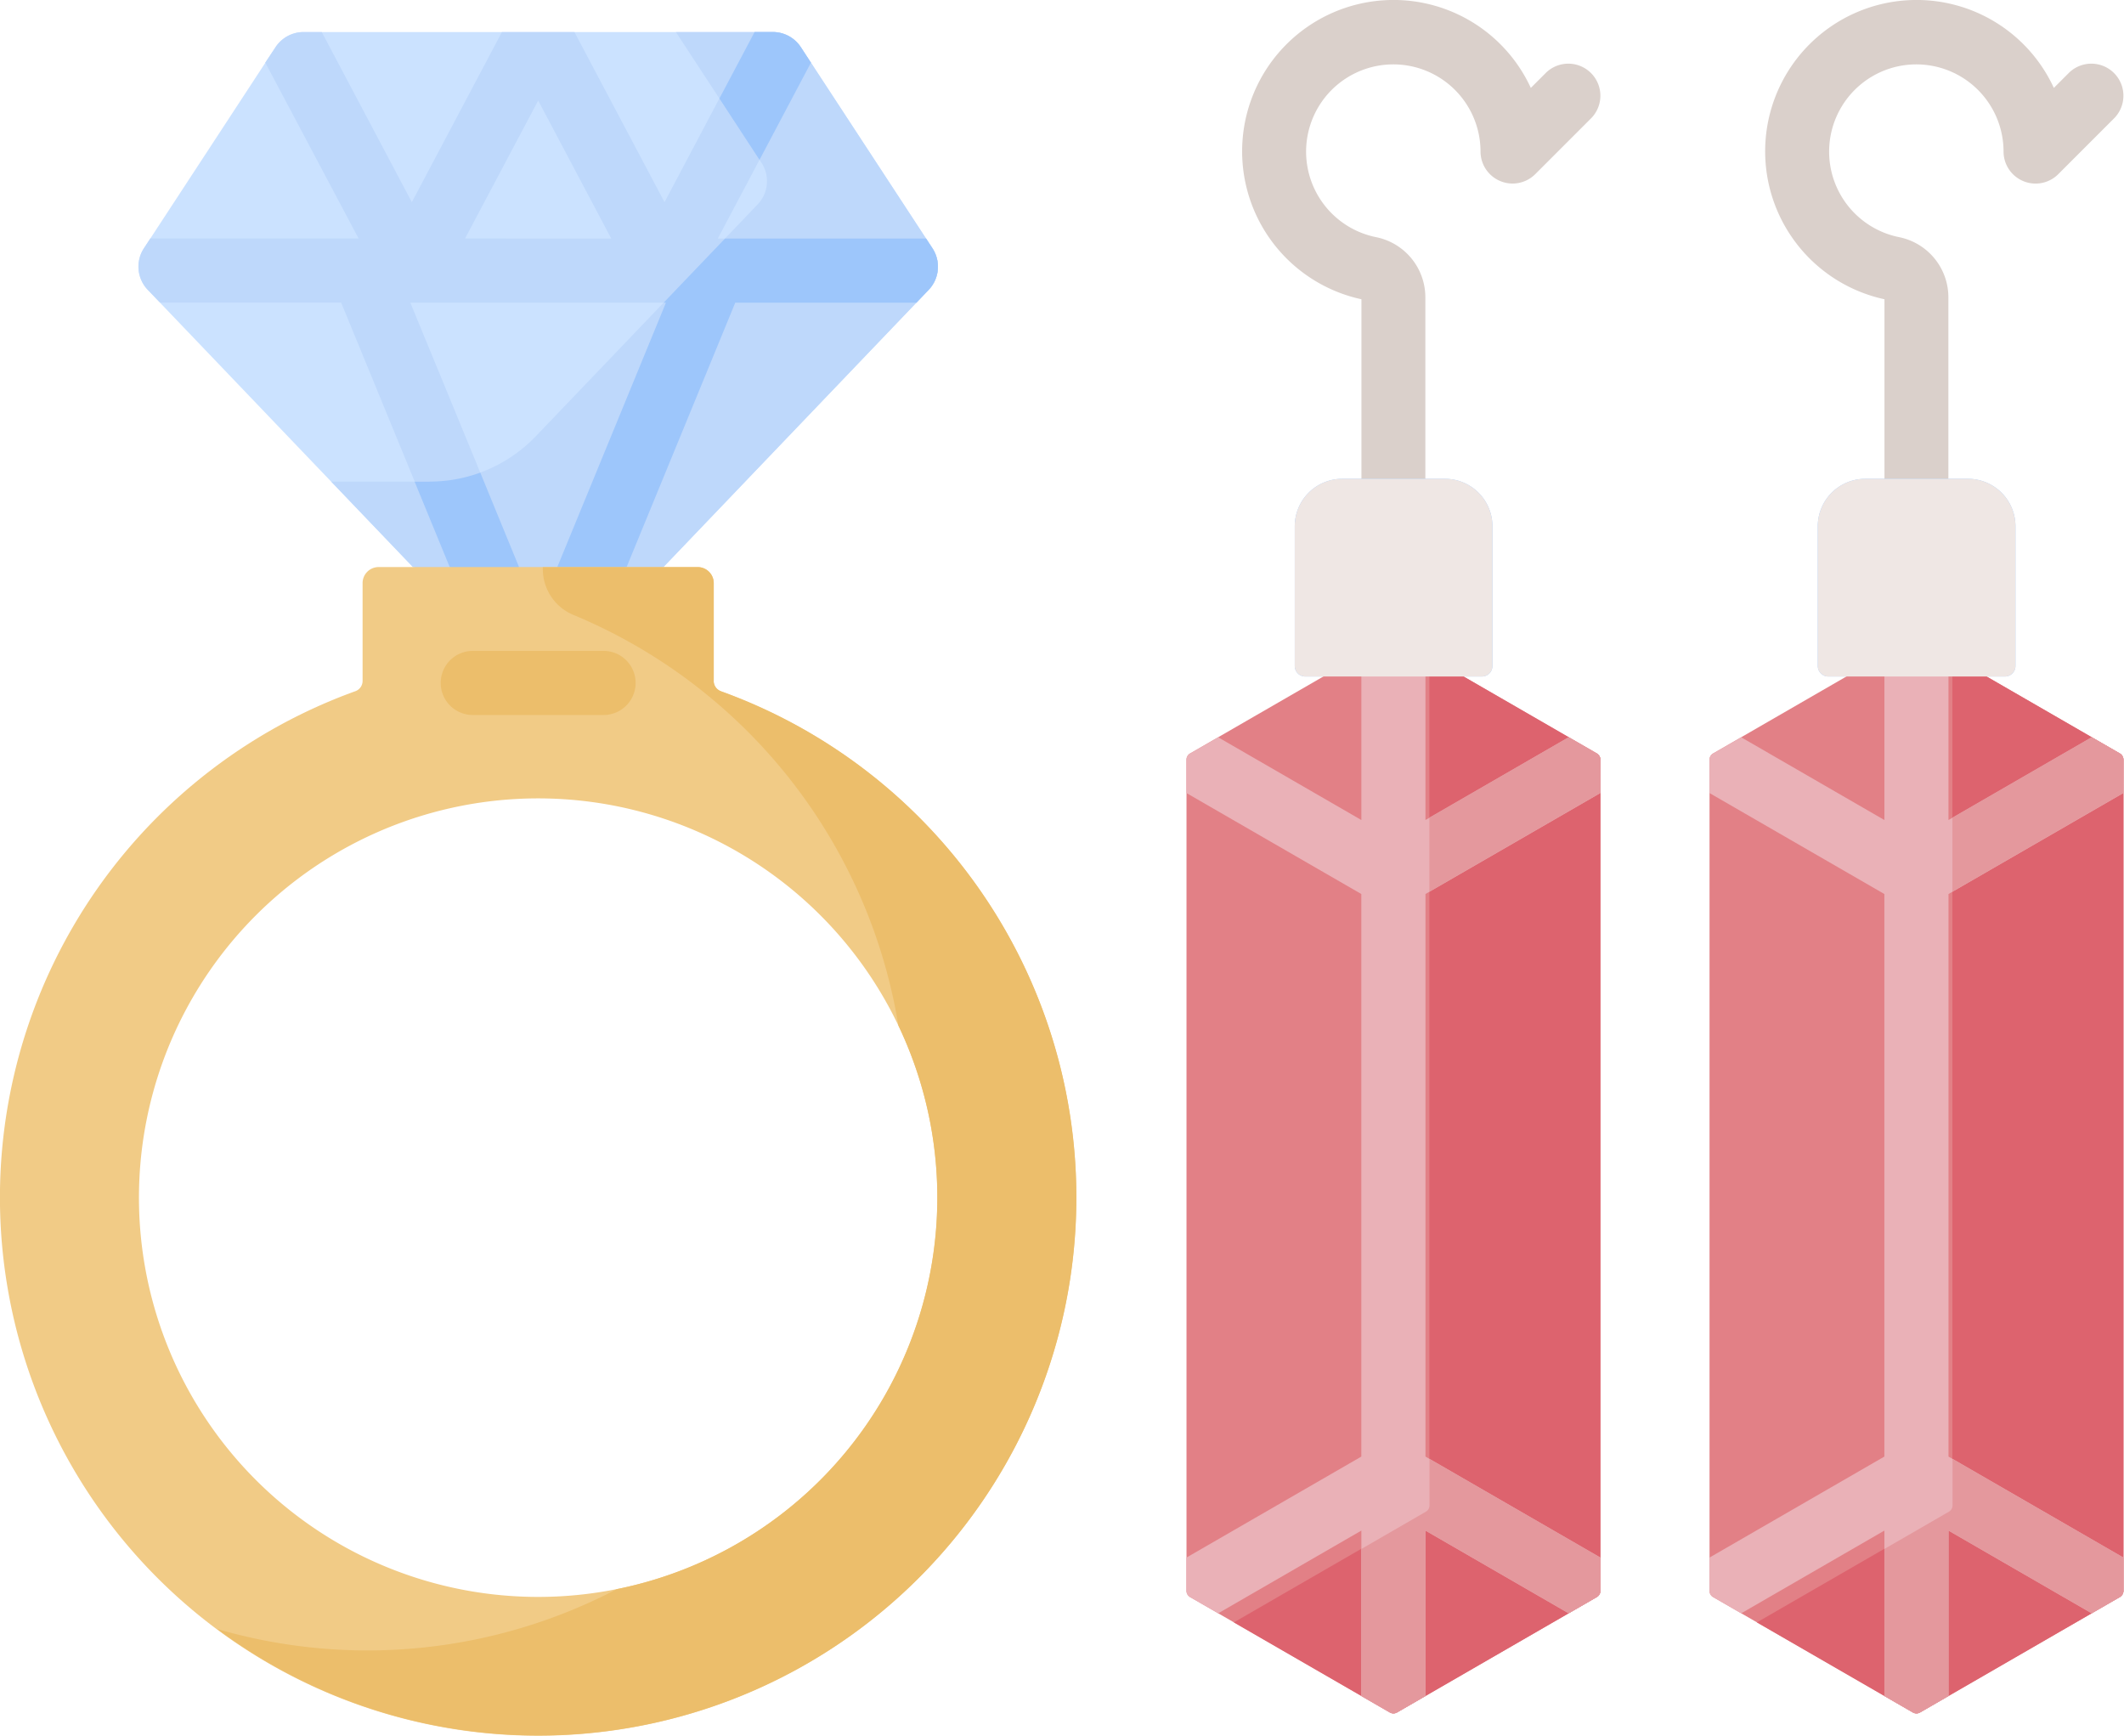<svg xmlns="http://www.w3.org/2000/svg" width="83.075" height="67.885" viewBox="0 0 83.075 67.885">
  <g id="Jewelry_-_Free_fashion_icons-2_2_" data-name="Jewelry - Free fashion icons-2 (2)" transform="translate(2274.001 1779.197)">
    <g id="Group_1487" data-name="Group 1487" transform="translate(-2274.001 -1779.197)">
      <path id="Path_4847" data-name="Path 4847" d="M305.307,66.79a1.253,1.253,0,0,1-1.253-1.253V58.506a5.919,5.919,0,0,1,.878-11.692,5.91,5.91,0,0,1,5.747,3.427l.6-.6a1.254,1.254,0,0,1,1.773,1.773l-2.2,2.2a1.254,1.254,0,0,1-2.14-.886,3.411,3.411,0,0,0-3.631-3.4,3.412,3.412,0,0,0-.446,6.751,2.4,2.4,0,0,1,1.919,2.358v7.111a1.254,1.254,0,0,1-1.254,1.253Z" transform="translate(-250.805 -46.803)" fill="#dad0cb"/>
      <path id="Path_4848" data-name="Path 4848" d="M64.421,62.984,59.273,55.12a1.312,1.312,0,0,0-1.1-.593H39.827a1.312,1.312,0,0,0-1.1.593L33.58,62.984a1.312,1.312,0,0,0,.15,1.626L44.1,75.45H53.9L64.271,64.61A1.312,1.312,0,0,0,64.421,62.984Z" transform="translate(-27.951 -53.274)" fill="#cbe2ff"/>
      <path id="Path_4849" data-name="Path 4849" d="M103.339,62.984,98.191,55.12a1.312,1.312,0,0,0-1.1-.593H93.305l3.348,5.114a1.312,1.312,0,0,1-.15,1.626l-8.675,9.065a5.753,5.753,0,0,1-4.157,1.775H79.823l3.2,3.343L88.1,76.787l4.716-1.337L103.19,64.61A1.312,1.312,0,0,0,103.339,62.984Z" transform="translate(-66.869 -53.274)" fill="#bed8fb"/>
      <path id="Path_4850" data-name="Path 4850" d="M319.354,169.925h-6.9a.413.413,0,0,1-.413-.413v-5.461a1.857,1.857,0,0,1,1.857-1.857h4.018a1.857,1.857,0,0,1,1.857,1.857v5.461A.413.413,0,0,1,319.354,169.925Z" transform="translate(-261.4 -143.469)" fill="#9dc6fb"/>
      <path id="Path_4851" data-name="Path 4851" d="M302.023,208.529l-6.657-3.843h-2.592l-6.657,3.843a.284.284,0,0,0-.142.246v32.5a.284.284,0,0,0,.142.246l7.811,4.51a.284.284,0,0,0,.284,0l7.811-4.51a.284.284,0,0,0,.142-.246v-32.5A.283.283,0,0,0,302.023,208.529Z" transform="translate(-239.568 -179.065)" fill="#e28086"/>
      <path id="Path_4852" data-name="Path 4852" d="M311.61,208.529l-6.657-3.843h-.9l.867.5a.284.284,0,0,1,.142.246v32.5a.283.283,0,0,1-.142.246l-7.505,4.333,6.1,3.519a.283.283,0,0,0,.284,0l7.811-4.51a.284.284,0,0,0,.142-.246v-32.5A.283.283,0,0,0,311.61,208.529Z" transform="translate(-249.156 -179.065)" fill="#dd636e"/>
      <path id="Path_4853" data-name="Path 4853" d="M64.42,62.985l-.249-.381H56.024l3.643-6.878-.4-.6a1.312,1.312,0,0,0-1.1-.593h-.709L53.941,61.18l-3.523-6.652H47.581L44.058,61.18l-3.523-6.652h-.709a1.312,1.312,0,0,0-1.1.593l-.4.6L41.975,62.6H33.829l-.249.381a1.312,1.312,0,0,0,.15,1.626l.479.5h7.084l4.25,10.34h2.711L44,65.111H54l-4.25,10.34h2.71l4.25-10.34h7.084l.479-.5A1.312,1.312,0,0,0,64.42,62.985ZM46.14,62.6,49,57.206l2.859,5.4Z" transform="translate(-27.95 -53.274)" fill="#bed8fb"/>
      <path id="Path_4854" data-name="Path 4854" d="M302.165,241.278a.284.284,0,0,1-.142.246l-1.1.633-5.6-3.235v6.47l-1.112.642a.283.283,0,0,1-.284,0l-1.112-.642v-6.47l-5.6,3.235-1.1-.633a.284.284,0,0,1-.142-.246v-1.3l6.841-3.95v-22l-6.841-3.95v-1.3a.283.283,0,0,1,.142-.246l1.1-.633,5.6,3.235v-6.446h2.507v6.446l5.6-3.235,1.1.633a.284.284,0,0,1,.142.246v1.3l-6.841,3.95v22l6.841,3.95v1.3Z" transform="translate(-239.569 -179.066)" fill="#eab1b7"/>
      <g id="Group_1485" data-name="Group 1485" transform="translate(53.248 25.621)">
        <path id="Path_4855" data-name="Path 4855" d="M329.527,408.284l1.112-.642v-6.47l5.6,3.235,1.1-.633a.284.284,0,0,0,.142-.246v-1.3l-6.685-3.86v1.819a.284.284,0,0,1-.142.246l-2.521,1.456v5.755l1.112.642A.283.283,0,0,0,329.527,408.284Z" transform="translate(-328.132 -366.937)" fill="#e4989d"/>
        <path id="Path_4856" data-name="Path 4856" d="M351.228,225.349a.284.284,0,0,0-.142-.246l-1.1-.633-5.448,3.145v2.895l6.685-3.86Z" transform="translate(-341.88 -221.26)" fill="#e4989d"/>
        <path id="Path_4857" data-name="Path 4857" d="M339.178,204.686h-.853l.853.492Z" transform="translate(-336.671 -204.686)" fill="#e4989d"/>
      </g>
      <path id="Path_4858" data-name="Path 4858" d="M115.432,55.724l-2.011,3.8-1.568-2.4,1.377-2.6h.709a1.313,1.313,0,0,1,1.1.593Zm4.124,9.385.479-.5a1.312,1.312,0,0,0,.15-1.626l-.249-.381h-7.864l-2.4,2.507h.09l-4.25,10.34,1.19.424,1.521-.424,4.25-10.34h7.084Zm-19.038,7h-.586l1.374,3.343,1.783.424.928-.424L102.5,71.755A5.754,5.754,0,0,1,100.518,72.106Z" transform="translate(-83.715 -53.273)" fill="#9dc6fb"/>
      <path id="Path_4859" data-name="Path 4859" d="M27.915,187.914v-3.826a.627.627,0,0,0-.628-.628H14.809a.627.627,0,0,0-.628.628v3.827a.428.428,0,0,1-.285.4,21.049,21.049,0,1,0,14.3,0,.429.429,0,0,1-.285-.4Zm-6.867,35.82A15.614,15.614,0,1,1,36.662,208.12,15.614,15.614,0,0,1,21.048,223.734Z" transform="translate(0.001 -161.284)" fill="#f1cb86"/>
      <path id="Path_4860" data-name="Path 4860" d="M72.063,188.318a.429.429,0,0,1-.285-.4v-3.826a.627.627,0,0,0-.628-.628H65.093v.082a1.937,1.937,0,0,0,1.2,1.787A21.078,21.078,0,0,1,79,201.389a15.625,15.625,0,0,1-11.016,22.043,21.037,21.037,0,0,1-15.629,1.557,21.041,21.041,0,1,0,19.7-36.671Z" transform="translate(-43.862 -161.285)" fill="#ecbe6b"/>
      <path id="Path_4861" data-name="Path 4861" d="M112.594,206.167h-5.116a1.253,1.253,0,1,1,0-2.507h5.116a1.253,1.253,0,1,1,0,2.507Z" transform="translate(-88.987 -178.206)" fill="#ecbe6b"/>
      <path id="Path_4862" data-name="Path 4862" d="M319.354,169.925h-6.9a.413.413,0,0,1-.413-.413v-5.461a1.857,1.857,0,0,1,1.857-1.857h4.018a1.857,1.857,0,0,1,1.857,1.857v5.461A.413.413,0,0,1,319.354,169.925Z" transform="translate(-261.4 -143.469)" fill="#efe7e4"/>
      <path id="Path_4863" data-name="Path 4863" d="M431.37,66.79a1.253,1.253,0,0,1-1.253-1.253V58.506a5.919,5.919,0,0,1,.878-11.692,5.91,5.91,0,0,1,5.747,3.427l.6-.6a1.254,1.254,0,0,1,1.773,1.773l-2.2,2.2a1.253,1.253,0,0,1-2.14-.886,3.412,3.412,0,0,0-3.631-3.4,3.412,3.412,0,0,0-.446,6.751,2.4,2.4,0,0,1,1.919,2.358v7.111A1.254,1.254,0,0,1,431.37,66.79Z" transform="translate(-356.411 -46.803)" fill="#dad0cb"/>
      <path id="Path_4864" data-name="Path 4864" d="M445.417,169.925h-6.9a.413.413,0,0,1-.413-.413v-5.461a1.857,1.857,0,0,1,1.857-1.857h4.018a1.857,1.857,0,0,1,1.857,1.857v5.461A.413.413,0,0,1,445.417,169.925Z" transform="translate(-367.006 -143.469)" fill="#9dc6fb"/>
      <path id="Path_4865" data-name="Path 4865" d="M428.085,208.529l-6.657-3.843h-2.592l-6.657,3.843a.284.284,0,0,0-.142.246v32.5a.284.284,0,0,0,.142.246l7.811,4.51a.284.284,0,0,0,.284,0l7.811-4.51a.284.284,0,0,0,.142-.246v-32.5A.283.283,0,0,0,428.085,208.529Z" transform="translate(-345.173 -179.065)" fill="#e28086"/>
      <path id="Path_4866" data-name="Path 4866" d="M437.672,208.529l-6.657-3.843h-.9l.867.5a.284.284,0,0,1,.142.246v32.5a.283.283,0,0,1-.142.246l-7.505,4.333,6.1,3.519a.283.283,0,0,0,.284,0l7.811-4.51a.284.284,0,0,0,.142-.246v-32.5A.283.283,0,0,0,437.672,208.529Z" transform="translate(-354.761 -179.065)" fill="#dd636e"/>
      <path id="Path_4867" data-name="Path 4867" d="M428.227,241.278a.283.283,0,0,1-.142.246l-1.1.633-5.6-3.235v6.47l-1.112.642a.283.283,0,0,1-.284,0l-1.112-.642v-6.47l-5.6,3.235-1.1-.633a.284.284,0,0,1-.142-.246v-1.3l6.841-3.95v-22l-6.841-3.95v-1.3a.283.283,0,0,1,.142-.246l1.1-.633,5.6,3.235v-6.446h2.507v6.446l5.6-3.235,1.1.633a.284.284,0,0,1,.142.246v1.3l-6.841,3.95v22l6.841,3.95v1.3Z" transform="translate(-345.174 -179.066)" fill="#eab1b7"/>
      <g id="Group_1486" data-name="Group 1486" transform="translate(73.705 25.621)">
        <path id="Path_4868" data-name="Path 4868" d="M455.59,408.284l1.112-.642v-6.47l5.6,3.235,1.1-.633a.284.284,0,0,0,.142-.246v-1.3l-6.685-3.86v1.819a.283.283,0,0,1-.142.246l-2.521,1.456v5.755l1.112.642A.283.283,0,0,0,455.59,408.284Z" transform="translate(-454.195 -366.937)" fill="#e4989d"/>
        <path id="Path_4869" data-name="Path 4869" d="M477.29,225.349a.283.283,0,0,0-.142-.246l-1.1-.633-5.448,3.145v2.895l6.685-3.86Z" transform="translate(-467.942 -221.26)" fill="#e4989d"/>
        <path id="Path_4870" data-name="Path 4870" d="M465.241,204.686h-.853l.853.492Z" transform="translate(-462.734 -204.686)" fill="#e4989d"/>
      </g>
      <path id="Path_4871" data-name="Path 4871" d="M445.417,169.925h-6.9a.413.413,0,0,1-.413-.413v-5.461a1.857,1.857,0,0,1,1.857-1.857h4.018a1.857,1.857,0,0,1,1.857,1.857v5.461A.413.413,0,0,1,445.417,169.925Z" transform="translate(-367.006 -143.469)" fill="#efe7e4"/>
    </g>
  </g>
</svg>
